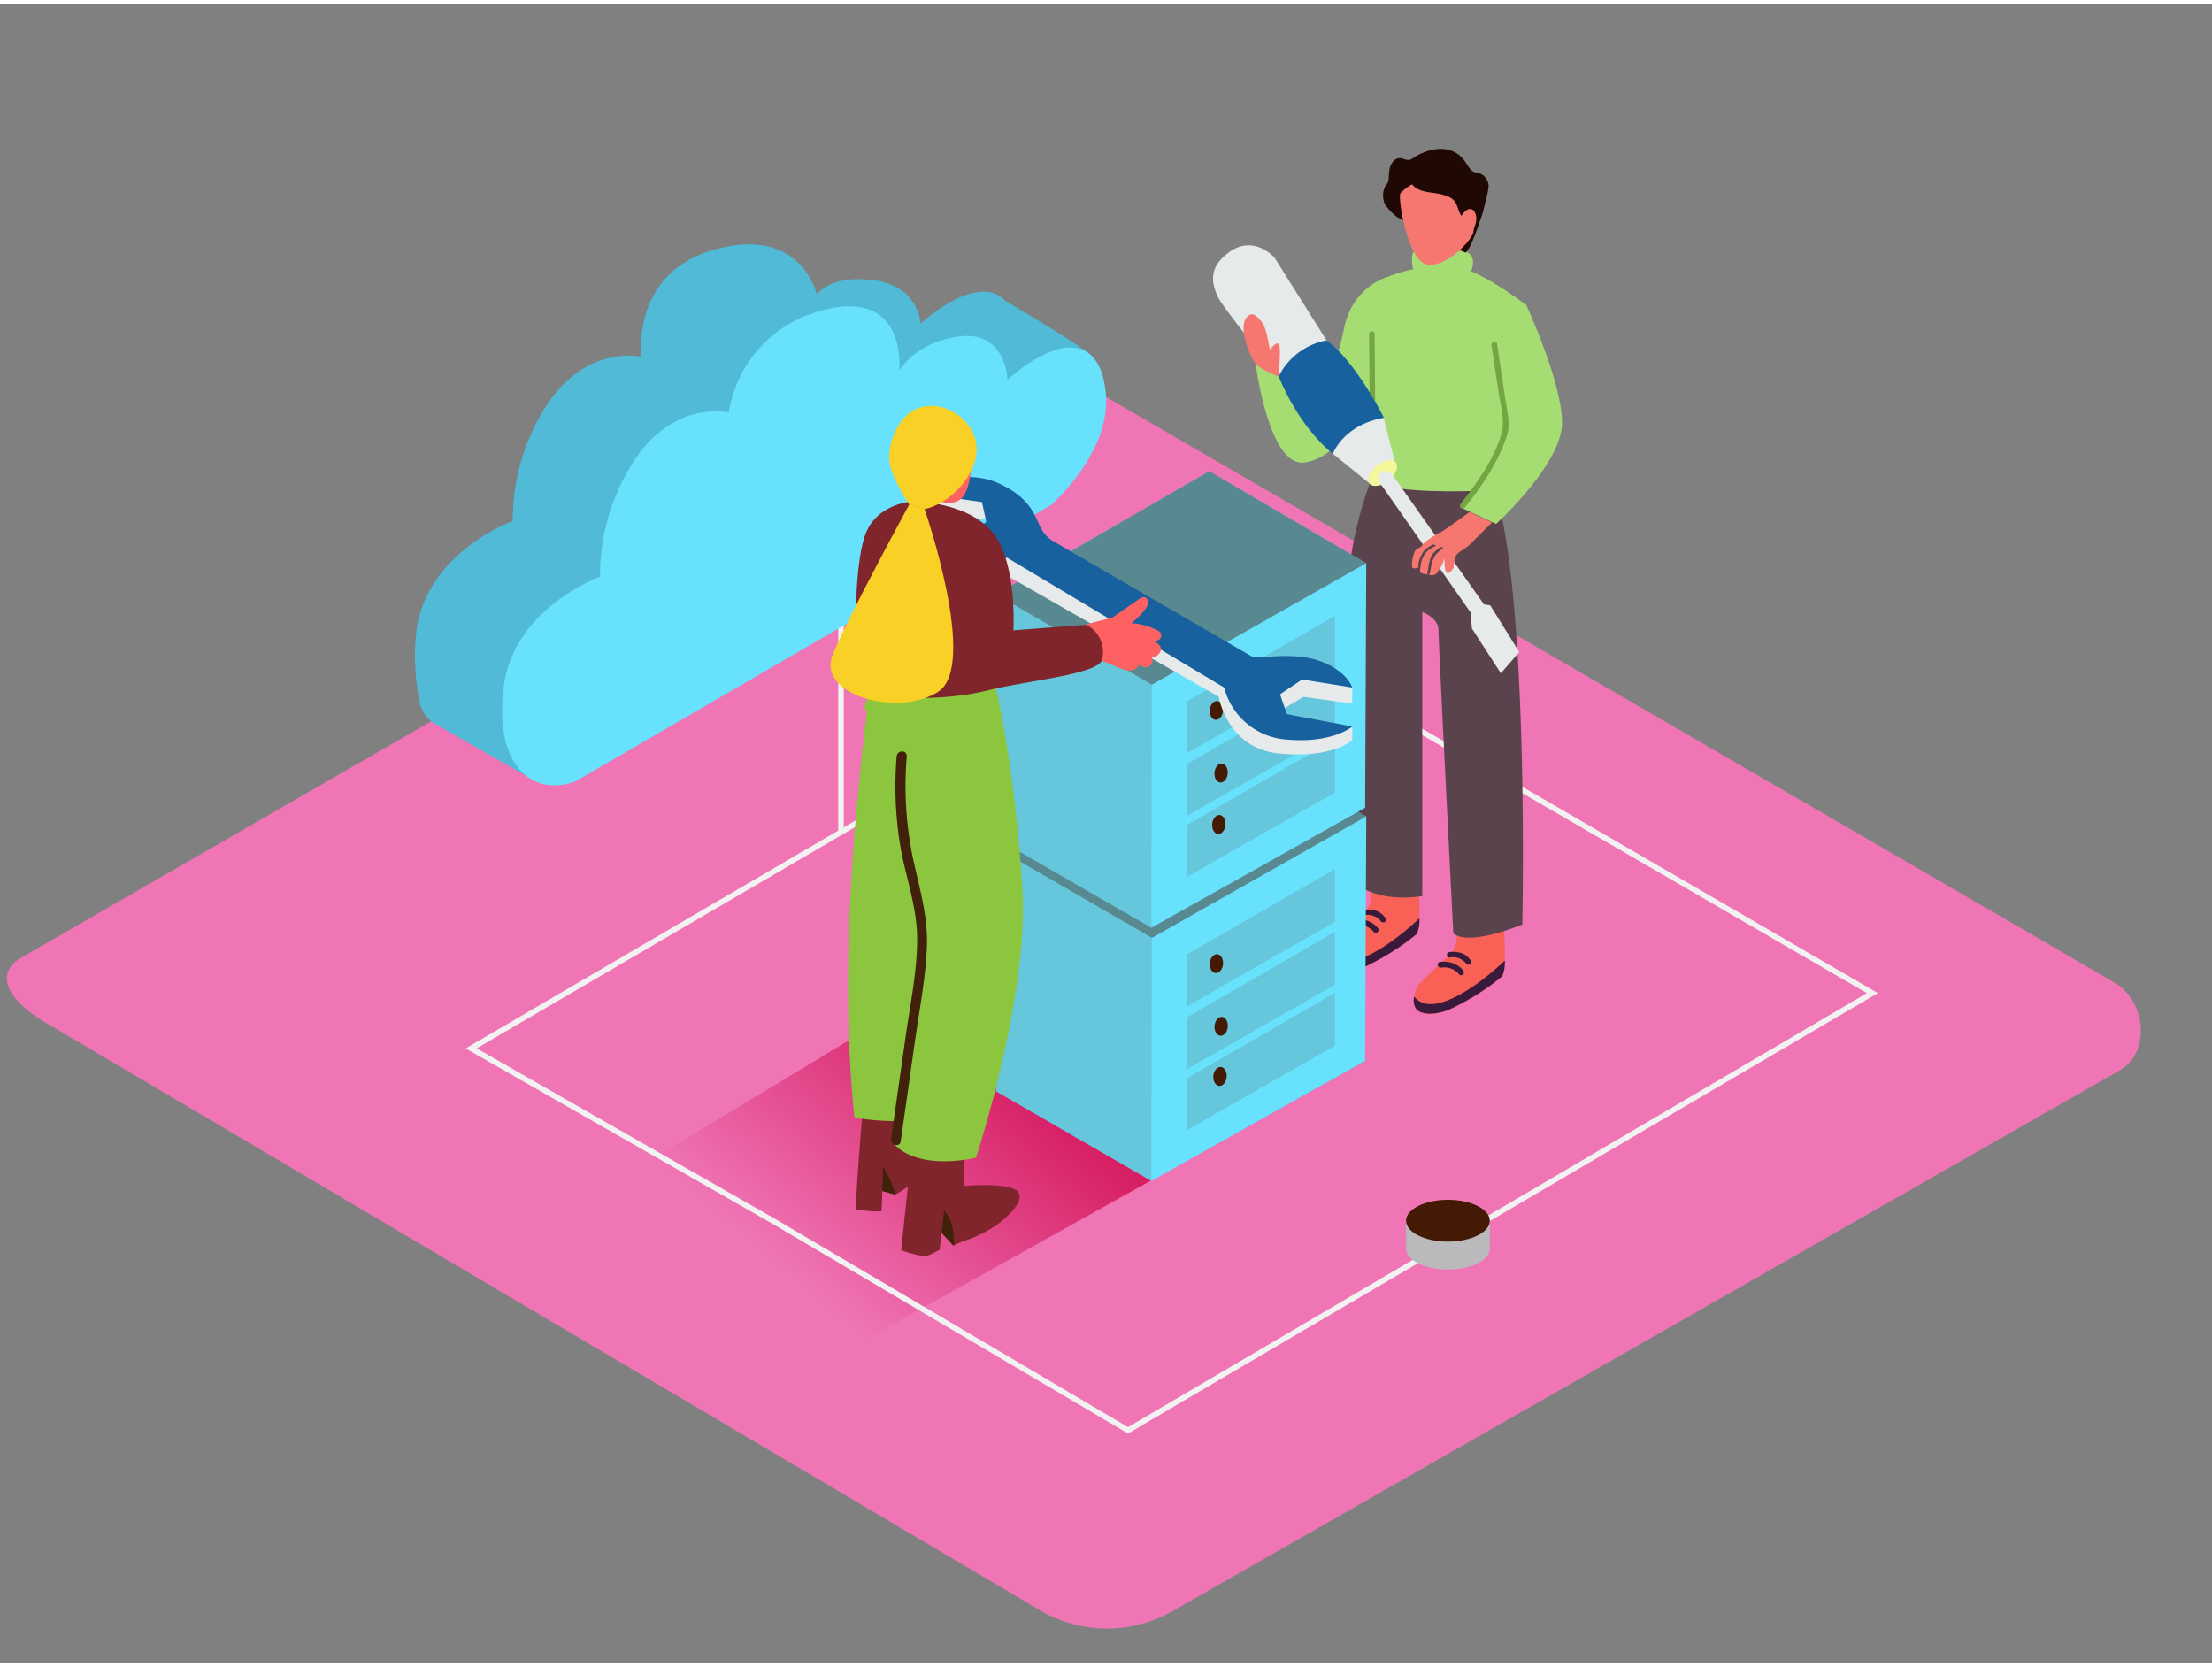 <svg id="Layer_2" data-name="Layer 2" xmlns="http://www.w3.org/2000/svg" xmlns:xlink="http://www.w3.org/1999/xlink" viewBox="0 0 400 300" width="406" height="306" class="illustration styles_illustrationTablet__1DWOa"><rect x="0" y="0" width="400" height="300" fill="#808080" stroke="none"/><defs><linearGradient id="linear-gradient" x1="148.26" y1="234.05" x2="187.39" y2="188.35" gradientUnits="userSpaceOnUse"><stop offset="0" stop-color="#ef75b5"></stop><stop offset="1" stop-color="#d4145a"></stop></linearGradient></defs><title>PP</title><path d="M188.48,290.69,8.75,184.47C3,181.26-1.88,176,3.7,172.52l180.37-104c2.71-1.68,6.82-2.78,9.57-1.18L382.3,176.89c5.72,3.32,6.75,12.6,1,15.93L212.17,290.52A23.9,23.9,0,0,1,188.48,290.69Z" fill="#ef75b5"></path><polygon points="246.86 191.12 143.92 248.56 97.37 221.27 180.1 171.32 210.1 197.91 246.86 191.12" fill="url(#linear-gradient)"></polygon><polygon points="139.99 220.15 85.2 188.84 220 110.03 338.58 178.84 203.98 257.9 139.99 220.15" fill="none" stroke="#f2f2f2" stroke-miterlimit="10"></polygon><ellipse cx="261.83" cy="225.05" rx="7.57" ry="3.78" fill="#bababc"></ellipse><polyline points="254.27 225.05 254.27 220 269.4 220 269.4 225.05" fill="#bababc"></polyline><ellipse cx="261.83" cy="220" rx="7.57" ry="3.78" fill="#441a05"></ellipse><line x1="152.08" y1="97.11" x2="152.08" y2="150" fill="none" stroke="#f2f2f2" stroke-miterlimit="10"></line><path d="M197.26,63.51c-1-1.3-15.34-9.79-15.34-9.79l0,.07c-2.93-3.25-8.38-2.11-15.46,4,0,0-.24-6.76-8.35-7.85s-10.41,2.6-10.41,2.6-2.73-12.82-19-8C114,49,116,63.79,116,63.79s-9.17-2.3-16.5,7.79a38,38,0,0,0-6.77,21.89s-15.42,5.58-17.38,19.6a34.37,34.37,0,0,0-.3,3.66l0,.36a41.94,41.94,0,0,0,.81,9,5.86,5.86,0,0,0,2.87,4.08l16.35,9.33a23.34,23.34,0,0,0-1.67-12l80.94-47s6.19-5.45,8.79-12.66l6.23-1.61S198.28,64.81,197.26,63.51Z" fill="#053855" opacity="0.1"></path><path d="M197.26,63.51c-1-1.3-15.34-9.79-15.34-9.79l0,.07c-2.93-3.25-8.38-2.11-15.46,4,0,0-.24-6.76-8.35-7.85s-10.41,2.6-10.41,2.6-2.73-12.82-19-8C114,49,116,63.79,116,63.79s-9.17-2.3-16.5,7.79a38,38,0,0,0-6.77,21.89s-15.42,5.58-17.38,19.6a34.37,34.37,0,0,0-.3,3.66l0,.36a41.94,41.94,0,0,0,.81,9,5.86,5.86,0,0,0,2.87,4.08l16.35,9.33a23.34,23.34,0,0,0-1.67-12l80.94-47s6.19-5.45,8.79-12.66l6.23-1.61S198.28,64.81,197.26,63.51Z" fill="#053855" opacity="0.1"></path><path d="M197.26,63.51c-1-1.3-15.34-9.79-15.34-9.79l0,.07c-2.93-3.25-8.38-2.11-15.46,4,0,0-.24-6.76-8.35-7.85s-10.41,2.6-10.41,2.6-2.73-12.82-19-8C114,49,116,63.79,116,63.79s-9.17-2.3-16.5,7.79a38,38,0,0,0-6.77,21.89s-15.42,5.58-17.38,19.6a34.37,34.37,0,0,0-.3,3.66l0,.36a41.94,41.94,0,0,0,.81,9,5.86,5.86,0,0,0,2.87,4.08l16.35,9.33a23.34,23.34,0,0,0-1.67-12l80.94-47s6.19-5.45,8.79-12.66l6.23-1.61S198.28,64.81,197.26,63.51Z" fill="#68e1fd"></path><path d="M197.26,63.51c-1-1.3-15.34-9.79-15.34-9.79l0,.07c-2.93-3.25-8.38-2.11-15.46,4,0,0-.24-6.76-8.35-7.85s-10.41,2.6-10.41,2.6-2.73-12.82-19-8C114,49,116,63.79,116,63.79s-9.17-2.3-16.5,7.79a38,38,0,0,0-6.77,21.89s-15.42,5.58-17.38,19.6a34.37,34.37,0,0,0-.3,3.66l0,.36a41.94,41.94,0,0,0,.81,9,5.86,5.86,0,0,0,2.87,4.08l16.35,9.33a23.34,23.34,0,0,0-1.67-12l80.94-47s6.19-5.45,8.79-12.66l6.23-1.61S198.28,64.81,197.26,63.51Z" fill="#053855" opacity="0.23"></path><path d="M104,140.59l86.07-50S200.62,81.37,200,71s-7.51-12.06-17.82-3.08c0,0-.21-8.69-8.35-7.85s-11.21,6.17-11.21,6.17S164.21,50.77,148,55.59a22.59,22.59,0,0,0-16.22,18.27s-9.17-2.3-16.5,7.79a38,38,0,0,0-6.77,21.89s-15.42,5.58-17.38,19.6S95.86,143.47,104,140.59Z" fill="#68e1fd"></path><path d="M227.06,65.08s2.36,18.57,8.76,17.82S247.3,72.34,247.3,72.34s4.49-20.7,5-20.85c2-.66-1.36-2.16-1.36-2.16S244.49,51,243,58.83s-4.34,10.58-4.34,10.58" fill="#a5dd73"></path><path d="M247.91,160.57a3.92,3.92,0,0,1-.8,3.22c-1.22,1.31-5.86,5.42-6.3,6.31s-1.06,3.32,0,4.16,3.12.94,5.64,0a44.67,44.67,0,0,0,9.73-6.08c1.12-1.22,0-13.75,0-13.75s-6.51-1.59-8.7,0Z" fill="#f96156"></path><path d="M240.31,171.81a2.59,2.59,0,0,0,.51,2.42c1.06.84,3.12.94,5.64,0a44.67,44.67,0,0,0,9.73-6.08,6,6,0,0,0,.48-2.83C252.45,169.35,243.53,176.08,240.31,171.81Z" fill="#391a3a"></path><path d="M250.58,165.34A3.8,3.8,0,0,0,249,164a5.22,5.22,0,0,0-2.31-.24c-.64,0-.64,1,0,1a3,3,0,0,1,3,1.08C250.1,166.35,251,165.85,250.58,165.34Z" fill="#391a3a"></path><path d="M249.16,167.07a4.47,4.47,0,0,0-4.27-1.5c-.63.13-.36,1.09.27,1a3.47,3.47,0,0,1,3.29,1.25C248.89,168.25,249.59,167.54,249.16,167.07Z" fill="#391a3a"></path><path d="M263.35,168.24a3.92,3.92,0,0,1-.8,3.22c-1.22,1.31-5.86,5.42-6.3,6.31s-1.06,3.32,0,4.16,3.12.94,5.64,0a44.67,44.67,0,0,0,9.73-6.08c1.12-1.22,0-13.75,0-13.75s-6.51-1.59-8.7,0Z" fill="#f96156"></path><path d="M255.75,179.47a2.59,2.59,0,0,0,.51,2.42c1.06.84,3.12.94,5.64,0a44.67,44.67,0,0,0,9.73-6.08,6,6,0,0,0,.48-2.83C267.89,177,259,183.74,255.75,179.47Z" fill="#391a3a"></path><path d="M266,173a3.8,3.8,0,0,0-1.56-1.34,5.22,5.22,0,0,0-2.31-.24c-.64,0-.64,1,0,1a3,3,0,0,1,3,1.08C265.54,174,266.41,173.52,266,173Z" fill="#391a3a"></path><path d="M264.6,174.74a4.47,4.47,0,0,0-4.27-1.5c-.63.13-.36,1.09.27,1a3.47,3.47,0,0,1,3.29,1.25C264.33,175.92,265,175.21,264.6,174.74Z" fill="#391a3a"></path><path d="M249.22,82.9a67.85,67.85,0,0,0-5.65,25.2c-.22,13.78,1.41,50.81,1.41,50.81s3.82,3.67,12.21,2.38V109.91s2.93,1.09,2.93,3.27,2.68,54.74,2.68,54.74,1.5,2.79,12.48-1.47c0,0,1.5-68.81-6.56-82.32" fill="#5b434d"></path><path d="M248.07,86.54c5.25,1.82,15.61,1.7,21.11,1.38,2.24-2.37,2.84-4.73,4.08-7.29,4.69-9.7,2.72-26.21,2.72-26.21s-7-5.41-11.64-6.71-14.89,1-16.57,3.81-2.3,15.45,0,33.42C247.84,85.26,248,86.23,248.07,86.54Z" fill="#a5dd73"></path><path d="M256.92,49.41c-1.64.35-1.95-4.19-1.25-4.61s8.38-.47,9.56.06c2.59,1.15,0,5,0,5" fill="#a5dd73"></path><path d="M266.78,30.42c-1.48-.26-1.43-2.73-4.18-3.85s-6,.49-7.2,1.36-2.08-.9-3.4.46-.48,3.44-1.25,4.18l-.11.08a3.83,3.83,0,0,0-.11,3.72,11.23,11.23,0,0,0,2.11,2.15L265,44.95c1.49-1.05,4.34-11,4.18-12.19A2.6,2.6,0,0,0,266.78,30.42Z" fill="#200904"></path><path d="M253.25,34.19c-.56.6,1.29,12.5,4.9,12.92s7.88-4.36,8.26-5.78.16-9-1.31-9.76S256.64,30.54,253.25,34.19Z" fill="#f67770"></path><path d="M254.94,30.76s-.71,2.77,3.61,3.29,4.62,1.49,5.13,3c1,2.85,4,6.16,5-2.39.05-.41-3.06-6.27-6.42-6.73S254.94,30.76,254.94,30.76Z" fill="#200904"></path><path d="M264.06,38.57s1.36-2.34,2.41-1.23.29,3.72-1.13,4.54" fill="#f67770"></path><path d="M276,54.42s6.35,13.67,6.48,21.14S270.55,94,270.55,94l-6.49-3s6.62-9.71,6.62-11.61-3.67-15-2.53-18.59S270.77,53.41,276,54.42Z" fill="#a5dd73"></path><path d="M272.18,71.26l-1.47-9.88c-.09-.63-1.06-.36-1,.27l1.17,7.9c.38,2.58,1.34,5.63.62,8.16-1.27,4.52-4.49,9-7.37,12.65-.4.5.31,1.21.71.71C268,87.22,271,82.73,272.51,78,273.19,75.82,272.51,73.43,272.18,71.26Z" fill="#75a542"></path><path d="M248.57,59.65a.5.5,0,0,0-1,0l.12,13.79a.5.5,0,0,0,1,0Z" fill="#75a542"></path><path d="M239.85,60.77l-9.38-14.93s-3.59-4.13-8-1.12-3.09,6.23-2.33,8.08,11.05,14.48,11.05,14.48l9.8,14,6.52,5.29,4.71-3.84-2-7.9Z" fill="#e6eaeb"></path><path d="M250.26,74.81s-5.09-10.24-10.41-14a12.16,12.16,0,0,0-8.62,6.51s3.28,8.7,9.8,14C241,81.26,243,76.06,250.26,74.81Z" fill="#17619e"></path><ellipse cx="250.03" cy="84.8" rx="3.05" ry="1.69" transform="translate(2.37 176.3) rotate(-39.01)" fill="#f4f89a"></ellipse><path d="M249.84,84.7h0a1.33,1.33,0,0,0-.33,1.85L265.92,110l.25,2.91,5.23,8.1,3.33-3.84-5.26-8.46-1.11-.15L251.72,85A1.35,1.35,0,0,0,249.84,84.7Z" fill="#e6eaeb"></path><path d="M225,59.88s-.49-2.31.54-3.34,1.81-.05,2.67,1,1.42,5,1.42,5,.92-1.34,1.54-1.14,0,5.91,0,5.91-3.3-1.14-4.38-2.59A16.41,16.41,0,0,1,225,59.88Z" fill="#f67770"></path><path d="M262.87,101.9a6.23,6.23,0,0,1,.46-2.21,3,3,0,0,1,1-.88,13.31,13.31,0,0,0,1.38-1l4.1-4.08-4.06-1.9c-.21.18-5,3.66-5.27,3.69s-3.5,2-3.34,2.5,2.36-1.18,2.36-1.18A24.54,24.54,0,0,0,256,98.71c-.4.47-.92,2.86-.56,3.19s.92,0,1.29-.18-.25,1,.32,1.19a4.11,4.11,0,0,0,1.33.23,1.2,1.2,0,0,0,1.38-.19,7.77,7.77,0,0,0,1.46-2.76s-.13,2.87.69,2.68C262.18,102.82,262.52,102.42,262.87,101.9Z" fill="#f67770"></path><path d="M259.26,97.68a6,6,0,0,0-1.69,1.12,5.31,5.31,0,0,0-1.12,2.77c-.06.28.39.34.44.06a4.44,4.44,0,0,1,1.18-2.69,7.82,7.82,0,0,1,1.63-1A1.83,1.83,0,0,1,259.26,97.68Z" fill="#5b434d"></path><path d="M260.47,98.18a8.8,8.8,0,0,0-1.38,1.23c-.68.87-.75,2.45-1,3.49-.07.28.38.34.44.06.31-1.29.41-2.75,1.39-3.7.36-.35.74-.69,1.13-1A5.3,5.3,0,0,1,260.47,98.18Z" fill="#5b434d"></path><polyline points="247.06 146.89 246.86 191.12 208.2 212.81 180.1 196.59 180.1 152.59" fill="#68e1fd"></polyline><polygon points="208.2 212.81 208.29 168.86 180.1 152.59 180.1 196.59 208.2 212.81" fill="#606060" opacity="0.21"></polygon><polygon points="241.4 156.4 241.4 165.96 214.61 181.24 214.61 171.87 241.4 156.4" fill="#606060" opacity="0.21"></polygon><polygon points="241.4 167.76 241.4 177.32 214.61 192.6 214.61 183.23 241.4 167.76" fill="#606060" opacity="0.21"></polygon><ellipse cx="219.97" cy="173.52" rx="1.71" ry="1.2" transform="translate(26.34 376.01) rotate(-84.55)" fill="#441a05"></ellipse><ellipse cx="220.82" cy="184.85" rx="1.71" ry="1.2" transform="translate(15.84 387.11) rotate(-84.55)" fill="#441a05"></ellipse><polygon points="241.4 178.79 241.4 188.35 214.61 203.63 214.61 194.26 241.4 178.79" fill="#606060" opacity="0.21"></polygon><ellipse cx="220.82" cy="195.88" rx="1.71" ry="1.2" transform="matrix(0.09, -1, 1, 0.09, 4.86, 397.1)" fill="#441a05"></ellipse><polygon points="208.29 168.86 247.06 146.89 218.68 130.26 180.1 152.54 208.29 168.86" fill="#68e1fd"></polygon><polygon points="208.29 168.86 247.06 146.89 218.68 130.26 180.1 152.54 208.29 168.86" fill="#441a05" opacity="0.44"></polygon><polyline points="247.06 101.1 246.86 145.33 208.2 167.02 180.1 150.8 180.1 106.8" fill="#68e1fd"></polyline><polygon points="208.2 167.02 208.29 123.07 180.1 106.8 180.1 150.8 208.2 167.02" fill="#606060" opacity="0.21"></polygon><polygon points="241.4 110.61 241.4 120.17 214.61 135.45 214.61 126.08 241.4 110.61" fill="#606060" opacity="0.21"></polygon><polygon points="241.4 121.97 241.4 131.53 214.61 146.81 214.61 137.44 241.4 121.97" fill="#606060" opacity="0.21"></polygon><ellipse cx="219.97" cy="127.72" rx="1.71" ry="1.2" transform="translate(71.93 334.57) rotate(-84.55)" fill="#441a05"></ellipse><ellipse cx="220.82" cy="139.05" rx="1.71" ry="1.2" transform="translate(61.42 345.67) rotate(-84.55)" fill="#441a05"></ellipse><polygon points="241.4 133 241.4 142.56 214.61 157.84 214.61 148.47 241.4 133" fill="#606060" opacity="0.21"></polygon><ellipse cx="220.82" cy="150.09" rx="1.71" ry="1.2" transform="matrix(0.09, -1, 1, 0.09, 50.44, 355.66)" fill="#441a05"></ellipse><polygon points="208.29 123.07 247.06 101.1 218.68 84.47 180.1 106.75 208.29 123.07" fill="#68e1fd"></polygon><polygon points="208.29 123.07 247.06 101.1 218.68 84.47 180.1 106.75 208.29 123.07" fill="#441a05" opacity="0.44"></polygon><polygon points="165.07 88.26 165.07 91.28 179.6 93.4 178.26 88.93 165.07 88.26" fill="#e6eaeb"></polygon><path d="M165.07,95.19v4.36s3.35,4,16.65,3.58l38.67,22.13s1.45,9.39,11.06,10.28,13.08-2.44,13.08-2.44v-2.47l-14.19-.89.89-1.79,4.47-2.68,8.83,1.23v-2.91l-11.4-2.79-7.94.78L182.53,98.18l-6.51.93" fill="#e6eaeb"></path><path d="M165.07,95.19,175,96.31l3.35-2.68-.78-3.58-12.52-1.79s8.49-5.14,16.09-1.34,5.48,7.94,9.28,10.17,35,20.34,36,20.9,7.15-1,12.18.78,5.92,4.81,5.92,4.81l-9.05-1.45-4,2.68,1.23,3.58,11.85,2.24s-3.58,3.13-12,2.35a12.54,12.54,0,0,1-11.18-9.39l-39.23-23.47S168.53,101.67,165.07,95.19Z" fill="#17619e"></path><path d="M161.82,215.28l-4.29-1.19.67-5.23S162.85,209.64,161.82,215.28Z" fill="#42210b"></path><path d="M156,200.06s-1.52,17.69-1.11,17.89,4.54.56,4.54.25.25-8,.25-8,2.07,3.42,2.17,5.13c0,0,4.94-2.81,5.85-5.07s-2.11-11.7-3.26-12.21" fill="#7f252b"></path><path d="M172.45,224.55l-4.86-5.16,3.17-4S173.72,221.89,172.45,224.55Z" fill="#42210b"></path><path d="M165.22,204.1l-2.27,21.22a25.19,25.19,0,0,0,4.34,1.15,13.77,13.77,0,0,0,2.63-1.24l.81-7.08s2.11,2.11,1.72,6.41c0-.29,3.36-1.4,3.79-1.6a25.12,25.12,0,0,0,3.89-2.12c1.29-.89,6.09-4.85,3.51-6.43-2.19-1.34-9.3-.7-9.3-.7l-.1-8.76" fill="#7f252b"></path><path d="M156.73,128.06a.51.51,0,0,0-.51-.62,16.32,16.32,0,0,1,2.39-5.21l20.55-2.42s4.13,14.69,5.72,40c1.23,19.62-8.39,48.79-8.39,48.79s-10,2.53-14.75-2.39l.19-4.22a50.25,50.25,0,0,1-7.41-.61C152,177,153.92,152.3,156.73,128.06Z" fill="#8cc63f"></path><path d="M161.16,205.06l2.58-18.18c.82-5.79,2.08-11.75,2.11-17.62s-2-11.14-3-16.74a65.52,65.52,0,0,1-.71-16.42c.1-1.28,1.94-1.29,1.83,0a63.7,63.7,0,0,0,1.12,18.33c1.15,5.38,2.75,10.49,2.52,16.09s-1.35,11.31-2.14,16.89l-2.58,18.18C162.75,206.86,161,206.32,161.16,205.06Z" fill="#42210b"></path><path d="M190.36,114.09c.9-.28,1.81-.54,2.72-.79l.08,0a57.69,57.69,0,0,1,7.91-2.31l5.14-3.55h0a.86.86,0,0,1,1.39.51c.3.86-1.51,2.71-2.11,3.22l-.22.19c-.12.1-.59.6-.73.58a12.28,12.28,0,0,1,5,1.43.93.93,0,0,1,0,1.6,2.65,2.65,0,0,1-1,.23l.18.07c1.14.48,1.68,1.39.67,2.41a.92.92,0,0,1-.31.21.77.77,0,0,1-.77.19l0,.17a1.2,1.2,0,0,1-.1,1.1,1.37,1.37,0,0,1-1.9.32l-.42-.16c-.46,1.15-1.75,1.16-2.87.75s-2.46-1-3.69-1.49l-3.69,1.43c-1,.39-2.76,1.54-3.85,1.16s-.64-2.18.47-1.78c-.23-.08.25-.13.39-.18l1-.39a8.16,8.16,0,0,1-2.91.58.93.93,0,0,1-.64-1.58,12.25,12.25,0,0,1,1.71-1.38,1,1,0,0,1,0-.63l-.13,0a1,1,0,0,1-.63-.12l-.2.06C189.69,116.23,189.23,114.45,190.36,114.09Z" fill="#fe6162"></path><path d="M165.17,89.92s11.44,0,15.39,7.2c3.32,6,2.69,16.12,2.69,16.12l13.17-1a5.42,5.42,0,0,1,2.84,6.32c-.51,2.59-13.58,3.78-20.79,5.57s-20.24,2.31-22.29-2-1.8-21.89.6-26.93S165.17,89.92,165.17,89.92Z" fill="#7f252b"></path><path d="M175.67,78.86s.6,8.7-2,10.7-7-1.31-7-1.31" fill="#fe6162"></path><path d="M173.5,74.51A8.44,8.44,0,0,1,176.14,78c2.19,5.47-3.7,12.27-9,13.33l-2.73-.86s-3.61-5.32-3.61-8.3a11,11,0,0,1,3.08-7.74C166.71,71.81,170.73,72.32,173.5,74.51Z" fill="#f9d026"></path><path d="M167.18,91.3s9.85,28.38,2.43,33.08-21.9.42-19.07-6.62,13.91-27.32,13.91-27.32" fill="#f9d026"></path></svg>